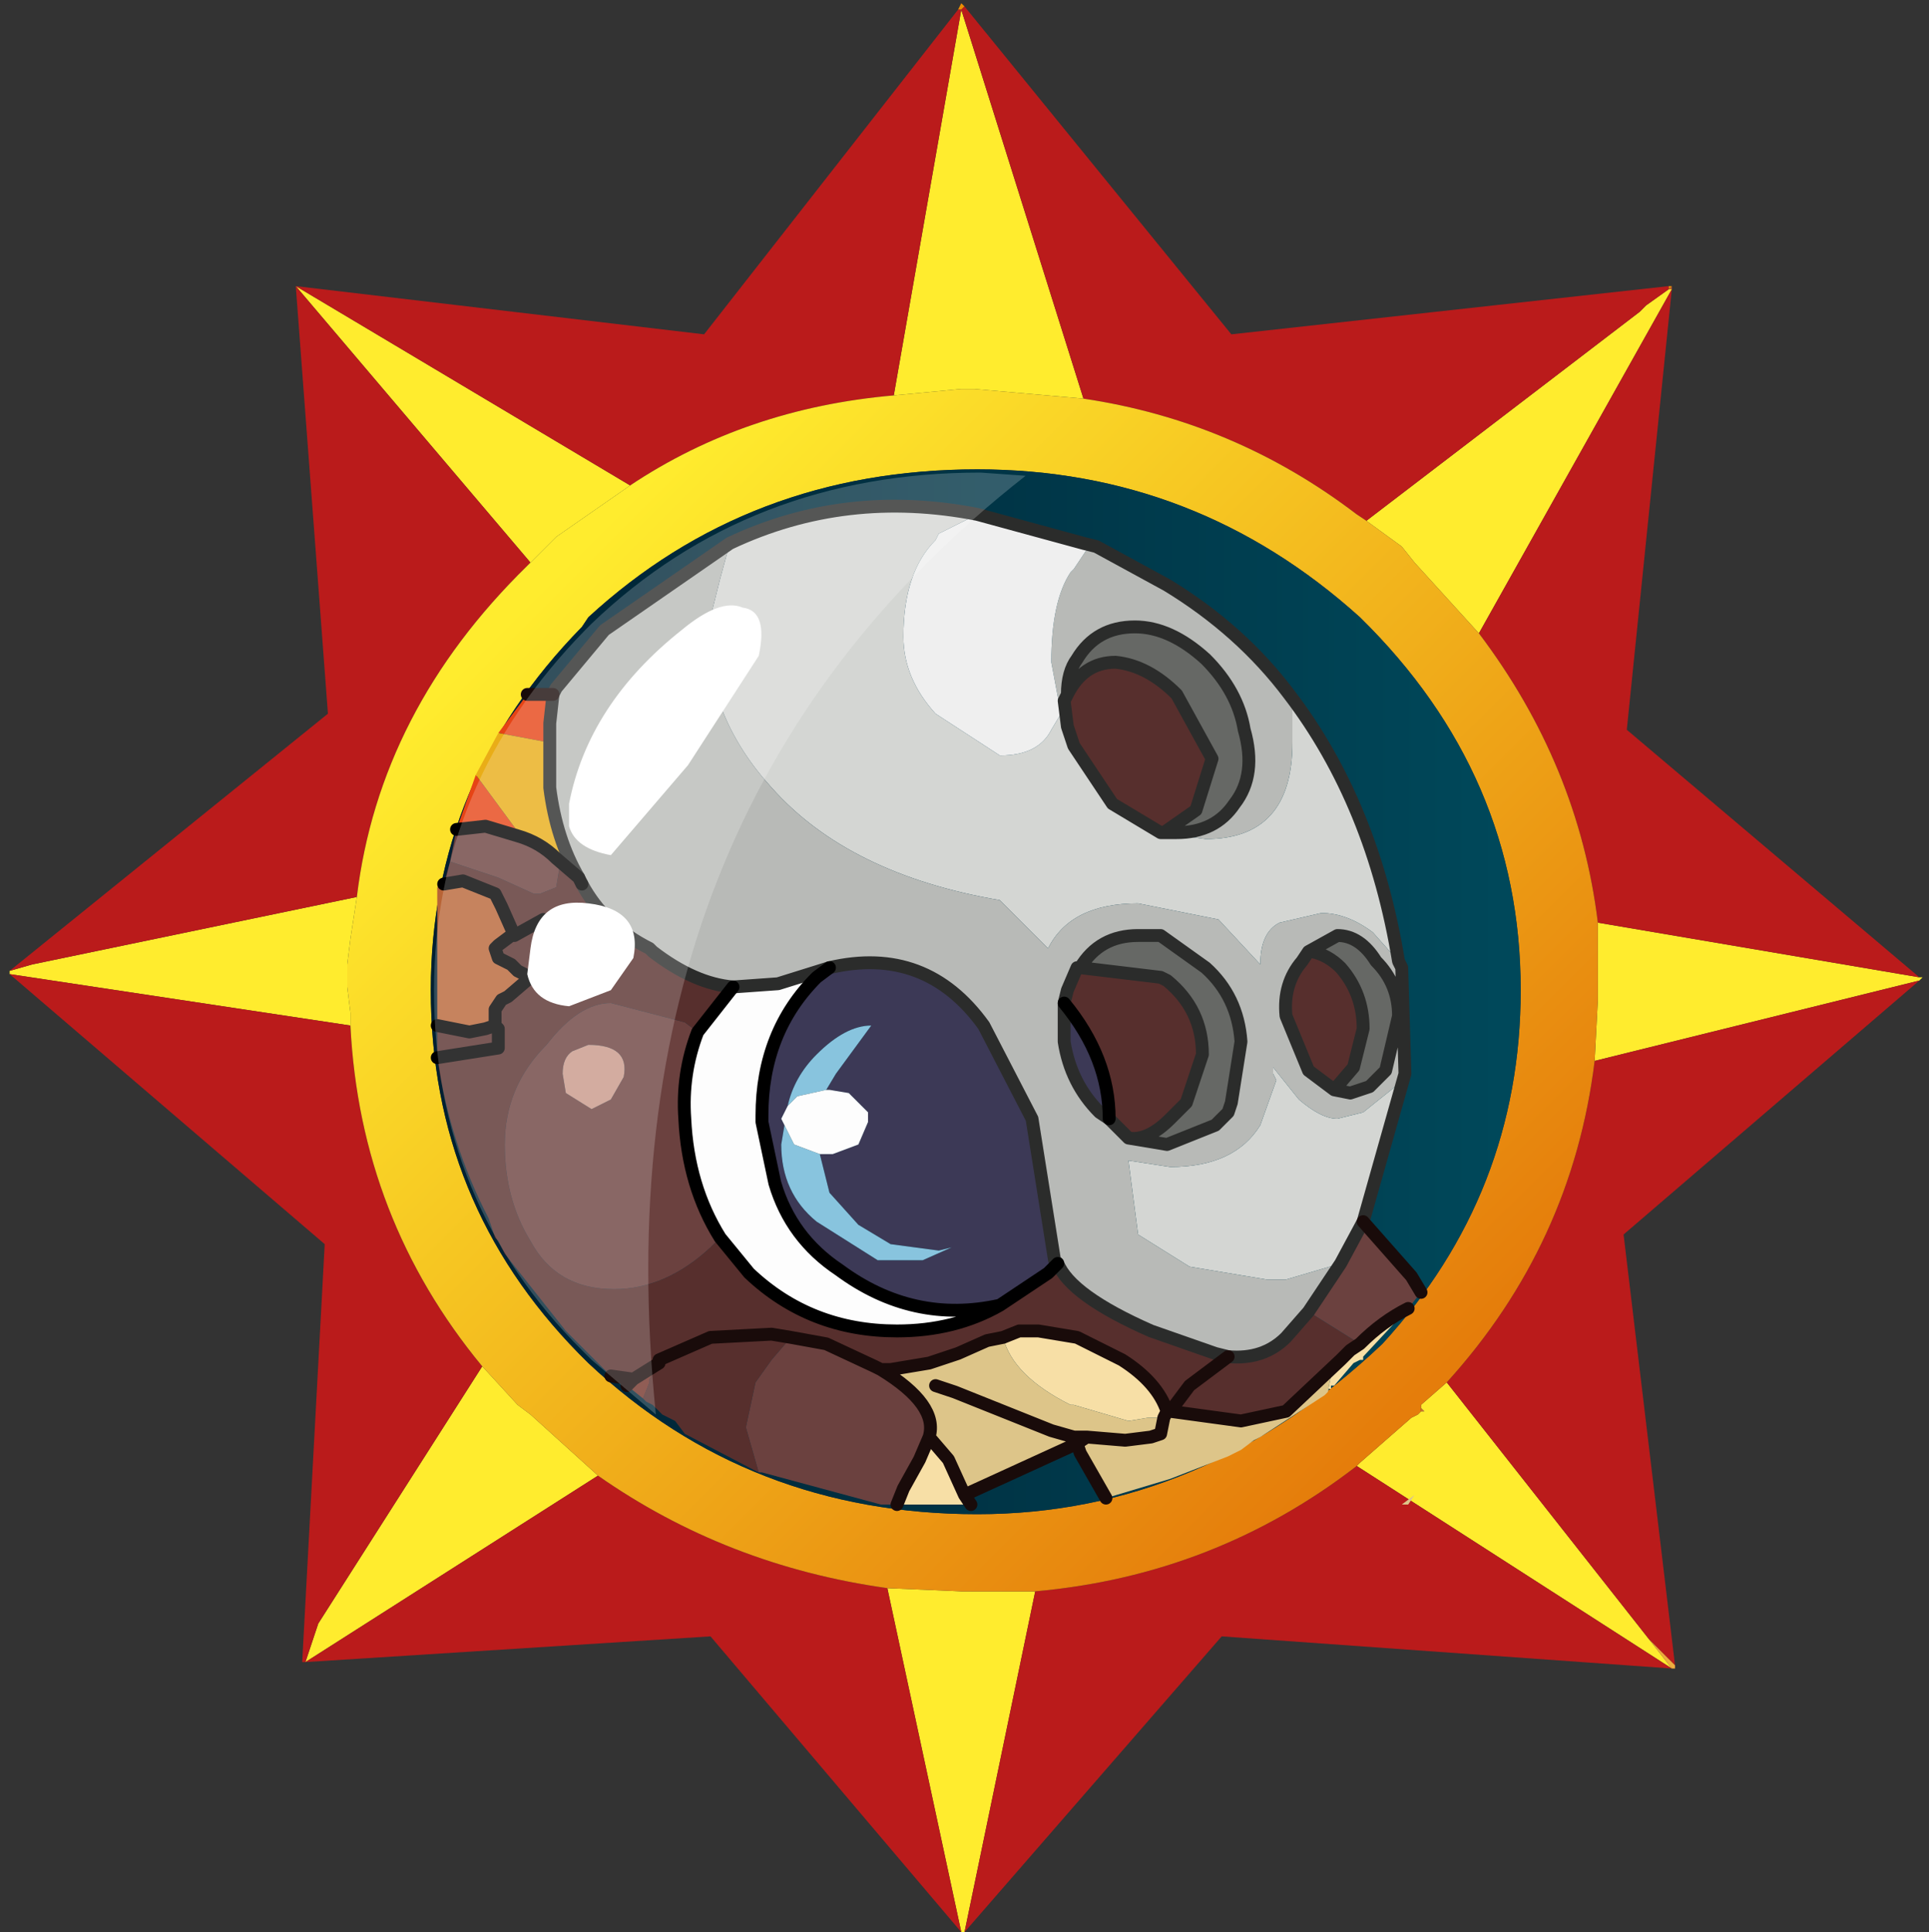 <?xml version="1.0" encoding="UTF-8" standalone="no"?>
<svg xmlns:ffdec="https://www.free-decompiler.com/flash" xmlns:xlink="http://www.w3.org/1999/xlink" ffdec:objectType="frame" height="30.05px" width="30.0px" xmlns="http://www.w3.org/2000/svg">
  <rect width="100%" height="100%" fill="#333333" stroke="none"/>
  <g transform="matrix(1.0, 0.0, 0.0, 1.0, 0.0, 0.0)">
    <use ffdec:characterId="1" height="30.0" transform="matrix(1.0, 0.0, 0.0, 1.0, 0.0, 0.0)" width="30.0" xlink:href="#shape0"/>
    <use ffdec:characterId="3" height="30.0" transform="matrix(1.0, 0.0, 0.0, 1.0, 0.15, 0.05)" width="29.75" xlink:href="#sprite0"/>
  </g>
  <defs>
    <g id="shape0" transform="matrix(1.0, 0.0, 0.0, 1.0, 0.0, 0.0)">
      <path d="M0.0 0.0 L30.0 0.0 30.0 30.0 0.0 30.0 0.0 0.0" fill="#33cc66" fill-opacity="0.0" fill-rule="evenodd" stroke="none"/>
    </g>
    <g id="sprite0" transform="matrix(1.0, 0.0, 0.0, 1.0, 0.0, 0.0)">
      <use ffdec:characterId="2" height="30.0" transform="matrix(1.0, 0.0, 0.0, 1.0, 0.0, 0.0)" width="29.75" xlink:href="#shape1"/>
    </g>
    <g id="shape1" transform="matrix(1.0, 0.0, 0.0, 1.0, 0.0, 0.0)">
      <path d="M25.85 4.45 L25.8 4.45 25.85 4.4 25.85 4.45" fill="url(#gradient0)" fill-rule="evenodd" stroke="none"/>
      <path d="M25.8 4.45 L25.85 4.45 22.85 9.8 21.85 8.7 21.65 8.45 21.1 8.05 25.35 4.8 25.45 4.7 25.8 4.45 M14.8 0.1 L16.7 6.15 15.0 6.0 14.8 6.0 13.75 6.1 14.8 0.1 M29.7 15.15 L29.75 15.15 29.7 15.2 24.65 16.45 24.7 15.5 24.7 15.3 24.7 15.05 24.7 14.95 24.7 14.3 29.7 15.15 M14.85 30.0 L14.8 30.0 13.65 24.65 14.8 24.7 15.0 24.7 15.95 24.7 14.85 30.0 M0.0 15.1 L0.0 15.05 0.35 14.95 5.4 13.9 5.3 14.55 5.25 14.95 5.25 15.0 5.25 15.2 5.25 15.3 5.3 15.7 5.3 15.9 0.0 15.1 M20.95 22.75 L21.0 22.7 21.8 22.0 21.9 21.95 21.95 21.9 22.0 21.9 21.95 21.85 21.95 21.8 22.35 21.45 25.5 25.45 25.85 25.9 20.95 22.75 M4.45 4.4 L9.65 7.5 8.5 8.3 8.15 8.65 8.1 8.7 4.45 4.4 M7.35 21.2 L7.9 21.8 8.1 21.95 9.15 22.9 4.6 25.8 4.8 25.2 7.35 21.2" fill="#ffec2e" fill-rule="evenodd" stroke="none"/>
      <path d="M25.85 4.4 L25.8 4.45 25.8 4.4 25.85 4.4 M14.85 0.05 L14.8 0.1 14.75 0.1 14.8 0.0 14.85 0.05" fill="#ec8e02" fill-rule="evenodd" stroke="none"/>
      <path d="M25.8 4.4 L25.8 4.45 25.45 4.7 25.35 4.8 21.1 8.05 20.95 7.95 Q19.05 6.5 16.7 6.15 L14.8 0.1 14.85 0.05 19.0 5.15 25.8 4.4 M22.85 9.8 L25.85 4.45 25.15 11.3 29.7 15.15 24.7 14.3 Q24.4 11.85 22.85 9.8 M29.7 15.2 L25.1 19.15 25.9 25.85 25.5 25.45 22.35 21.45 Q24.3 19.3 24.65 16.45 L29.7 15.2 M25.85 25.9 L18.85 25.4 14.85 30.0 15.95 24.7 Q18.75 24.45 20.95 22.75 L25.85 25.9 M14.8 30.0 L10.9 25.4 4.6 25.8 4.55 25.8 4.9 19.3 0.0 15.1 5.3 15.9 Q5.45 18.9 7.35 21.2 L4.8 25.2 4.6 25.8 9.15 22.9 Q11.15 24.3 13.65 24.65 L14.8 30.0 M0.0 15.05 L4.95 11.05 4.45 4.4 10.8 5.15 14.75 0.1 14.8 0.1 13.75 6.1 Q11.45 6.3 9.65 7.5 L4.45 4.4 8.1 8.7 8.05 8.75 Q5.75 11.0 5.4 13.9 L0.35 14.95 0.0 15.05" fill="#ba1b1b" fill-rule="evenodd" stroke="none"/>
      <path d="M16.7 6.15 Q19.05 6.5 20.95 7.95 L21.1 8.05 21.65 8.45 21.85 8.7 22.85 9.8 Q24.4 11.85 24.7 14.3 L24.7 14.95 24.7 15.05 24.7 15.3 24.7 15.5 24.65 16.45 Q24.3 19.3 22.35 21.45 L21.95 21.8 21.95 21.85 21.95 21.9 21.9 21.95 21.8 22.0 21.0 22.7 20.95 22.75 Q18.75 24.45 15.95 24.7 L15.0 24.7 14.8 24.7 13.65 24.65 Q11.15 24.3 9.15 22.9 L8.1 21.95 7.9 21.8 7.35 21.2 Q5.45 18.9 5.3 15.9 L5.3 15.7 5.25 15.3 5.25 15.2 5.25 15.0 5.25 14.95 5.3 14.55 5.4 13.9 Q5.75 11.0 8.05 8.75 L8.1 8.7 8.15 8.65 8.5 8.3 9.65 7.5 Q11.45 6.3 13.75 6.1 L14.8 6.0 15.0 6.0 16.7 6.15 M23.5 15.35 Q23.5 12.0 21.0 9.55 18.45 7.25 15.05 7.25 11.5 7.25 9.0 9.55 L8.9 9.7 Q6.55 12.1 6.55 15.35 6.55 18.65 8.85 21.0 L9.0 21.15 Q11.5 23.5 15.05 23.5 18.55 23.5 21.35 20.85 23.5 18.5 23.5 15.35" fill="url(#gradient1)" fill-rule="evenodd" stroke="none"/>
      <path d="M25.9 25.85 L25.9 25.9 25.85 25.9 25.5 25.45 25.9 25.85 M21.95 21.9 L21.95 21.85 22.0 21.9 21.95 21.9" fill="url(#gradient2)" fill-rule="evenodd" stroke="none"/>
      <path d="M23.5 15.35 Q23.5 18.5 21.35 20.85 18.55 23.5 15.05 23.5 11.5 23.5 9.0 21.15 L8.85 21.0 Q6.55 18.65 6.55 15.35 6.55 12.1 8.9 9.7 L9.0 9.55 Q11.5 7.25 15.05 7.25 18.45 7.25 21.0 9.55 23.5 12.0 23.5 15.35" fill="url(#gradient3)" fill-rule="evenodd" stroke="none"/>
      <path d="M15.05 7.95 L14.45 8.25 14.4 8.35 Q13.9 8.85 13.9 9.85 13.9 10.5 14.4 11.05 L15.4 11.7 Q16.0 11.7 16.2 11.3 L16.35 11.05 16.55 11.55 17.15 12.45 17.9 12.9 18.6 13.0 Q19.95 13.0 19.95 11.5 L19.95 11.45 19.95 10.9 19.9 10.75 Q21.2 12.45 21.6 14.9 L21.2 14.45 Q20.8 14.15 20.4 14.15 L19.75 14.3 Q19.45 14.45 19.45 14.95 L18.8 14.25 17.55 14.0 Q16.5 14.0 16.15 14.7 L15.4 13.95 Q13.05 13.55 11.85 12.2 10.85 11.1 10.85 9.75 L11.05 8.95 11.2 8.4 Q13.0 7.55 15.05 7.95 M16.75 8.5 L16.7 8.4 16.9 8.45 16.75 8.5 M21.7 16.65 L21.05 18.95 20.7 19.6 19.85 19.85 19.55 19.85 18.35 19.65 17.55 19.15 17.4 18.0 18.05 18.1 Q19.05 18.1 19.45 17.45 L19.7 16.75 19.65 16.65 19.65 16.55 20.05 17.05 Q20.4 17.35 20.65 17.35 L21.05 17.25 21.55 16.85 21.7 16.65" fill="#d4d6d3" fill-rule="evenodd" stroke="none"/>
      <path d="M16.35 11.05 L16.2 10.25 Q16.2 9.3 16.5 8.85 L16.55 8.8 16.75 8.5 16.9 8.45 18.0 9.05 Q19.15 9.75 19.9 10.75 L19.95 10.9 19.95 11.45 19.95 11.5 Q19.95 13.0 18.6 13.0 L17.9 12.9 17.95 12.9 18.15 12.9 Q18.75 12.9 19.05 12.45 19.4 12.0 19.2 11.3 19.1 10.7 18.6 10.2 18.05 9.7 17.5 9.7 16.9 9.7 16.6 10.2 16.45 10.4 16.45 10.75 L16.4 10.85 16.45 11.25 16.55 11.55 16.35 11.05 M21.6 14.9 L21.65 15.0 21.7 16.65 21.55 16.85 21.05 17.25 20.65 17.35 Q20.4 17.35 20.05 17.05 L19.65 16.55 19.65 16.65 19.7 16.75 19.45 17.45 Q19.05 18.1 18.05 18.1 L17.4 18.0 17.55 19.15 18.35 19.65 19.55 19.85 19.85 19.85 20.7 19.6 20.2 20.35 19.85 20.75 Q19.5 21.1 18.95 21.05 L18.75 21.0 17.75 20.65 Q16.5 20.1 16.3 19.6 L16.25 19.55 15.9 17.35 15.15 15.9 Q14.25 14.65 12.75 15.0 L11.95 15.25 11.25 15.3 Q10.65 15.25 10.0 14.75 L9.95 14.7 Q9.25 14.35 8.9 13.7 L8.85 13.6 Q8.5 13.0 8.4 12.2 L8.4 11.5 8.4 11.2 8.45 10.75 8.5 10.65 9.25 9.75 11.2 8.4 11.05 8.95 10.85 9.75 Q10.85 11.1 11.85 12.2 13.05 13.55 15.4 13.95 L16.15 14.7 Q16.5 14.0 17.55 14.0 L18.8 14.25 19.45 14.95 Q19.45 14.45 19.75 14.3 L20.4 14.15 Q20.8 14.15 21.2 14.45 L21.6 14.9 M20.6 16.9 L20.85 16.95 21.15 16.85 21.4 16.6 21.6 15.75 Q21.6 15.25 21.25 14.9 21.0 14.5 20.65 14.5 L20.2 14.75 20.1 14.9 Q19.8 15.25 19.85 15.75 L20.2 16.6 20.6 16.9 M17.4 17.65 L18.0 17.75 18.75 17.45 18.95 17.25 19.0 17.1 19.15 16.15 Q19.1 15.45 18.6 15.0 L17.9 14.5 17.55 14.5 Q16.95 14.5 16.65 15.0 L16.6 15.0 16.65 15.0 16.6 15.0 16.45 15.35 16.4 15.55 16.4 16.15 Q16.5 16.8 16.95 17.25 L17.1 17.35 17.25 17.5 17.3 17.55 17.4 17.65" fill="#b8bab7" fill-rule="evenodd" stroke="none"/>
      <path d="M15.05 7.95 L16.7 8.4 16.75 8.5 16.55 8.8 16.5 8.85 Q16.2 9.3 16.2 10.25 L16.35 11.05 16.2 11.3 Q16.0 11.7 15.4 11.7 L14.4 11.05 Q13.9 10.5 13.9 9.85 13.9 8.85 14.4 8.35 L14.45 8.25 15.05 7.95" fill="#efefef" fill-rule="evenodd" stroke="none"/>
      <path d="M11.65 22.85 L11.55 22.8 10.5 22.25 10.35 22.05 10.15 21.95 10.0 21.8 9.9 21.75 9.85 21.7 9.95 21.45 9.95 21.4 10.1 21.15 9.7 21.4 9.35 21.35 9.05 21.05 8.75 20.75 8.65 20.65 7.7 19.45 7.6 19.25 7.55 19.2 7.45 18.9 Q6.85 17.75 6.65 16.4 L6.65 15.9 7.15 16.0 7.4 15.95 7.55 15.9 7.55 15.65 7.65 15.5 7.75 15.45 8.1 15.15 7.9 15.05 7.8 14.95 7.6 14.85 7.55 14.7 7.6 14.65 7.8 14.5 7.85 14.5 7.65 14.05 7.55 13.85 7.05 13.65 6.75 13.7 6.85 13.35 7.6 13.6 8.15 13.85 8.25 13.85 8.5 13.75 8.55 13.45 8.5 13.3 8.85 13.6 8.9 13.7 Q9.25 14.35 9.95 14.7 L10.0 14.75 Q10.65 15.25 11.25 15.3 L10.7 16.0 10.5 15.85 9.35 15.55 Q8.85 15.55 8.35 16.2 7.7 16.85 7.7 17.75 7.7 18.6 8.1 19.25 8.5 20.0 9.4 20.0 10.2 20.0 10.9 19.35 L11.05 19.2 11.5 19.75 Q12.45 20.65 13.8 20.65 14.7 20.65 15.4 20.25 L16.15 19.75 16.3 19.6 Q16.5 20.1 17.75 20.65 L18.75 21.0 18.95 21.05 Q19.5 21.1 19.85 20.75 L20.2 20.35 21.0 20.85 20.85 20.95 20.7 21.1 19.85 21.9 19.15 22.05 18.05 21.9 18.0 21.9 Q17.85 21.45 17.3 21.1 L16.6 20.75 16.0 20.65 15.7 20.65 15.45 20.75 15.2 20.8 14.75 21.0 14.3 21.15 13.7 21.25 13.55 21.25 13.45 21.2 12.7 20.85 12.15 20.75 11.85 20.7 10.9 20.75 10.1 21.1 10.1 21.15 10.1 21.1 10.9 20.75 11.85 20.7 12.15 20.75 11.85 21.1 11.6 21.45 11.45 22.15 11.65 22.85 M8.3 14.25 L7.85 14.5 8.3 14.25 M6.65 16.4 L7.6 16.25 7.6 16.2 7.6 16.0 7.6 15.95 7.55 15.9 7.6 15.95 7.6 16.0 7.6 16.2 7.6 16.25 6.65 16.4 M18.95 21.05 L18.35 21.5 18.05 21.9 18.35 21.5 18.95 21.05 M17.9 12.9 L17.15 12.45 16.55 11.55 16.45 11.25 16.4 10.85 16.45 10.75 Q16.7 10.25 17.2 10.25 17.7 10.3 18.15 10.75 L18.7 11.75 18.45 12.55 17.95 12.9 17.9 12.9 M20.2 14.75 L20.25 14.75 Q20.5 14.8 20.7 15.0 21.05 15.4 21.05 15.95 L20.9 16.55 20.6 16.9 20.2 16.6 19.85 15.75 Q19.8 15.25 20.1 14.9 L20.2 14.75 M17.4 17.65 L17.3 17.55 17.25 17.5 17.1 17.35 Q17.1 16.4 16.4 15.55 L16.45 15.35 16.6 15.0 16.65 15.0 17.9 15.15 18.0 15.2 Q18.55 15.65 18.55 16.35 L18.3 17.1 18.1 17.3 18.05 17.35 Q17.7 17.7 17.4 17.65" fill="#572f2d" fill-rule="evenodd" stroke="none"/>
      <path d="M20.6 16.9 L20.9 16.55 21.05 15.95 Q21.05 15.4 20.7 15.0 20.5 14.8 20.25 14.75 L20.2 14.75 20.65 14.5 Q21.0 14.5 21.25 14.9 21.6 15.25 21.6 15.75 L21.4 16.6 21.15 16.85 20.85 16.95 20.6 16.9 M17.95 12.9 L18.45 12.55 18.7 11.75 18.15 10.75 Q17.7 10.3 17.2 10.25 16.7 10.25 16.45 10.75 16.45 10.4 16.6 10.2 16.9 9.7 17.5 9.7 18.05 9.7 18.6 10.2 19.1 10.7 19.2 11.3 19.4 12.0 19.05 12.45 18.75 12.9 18.15 12.9 L17.95 12.9 M16.65 15.0 Q16.95 14.5 17.55 14.5 L17.9 14.5 18.6 15.0 Q19.1 15.45 19.15 16.15 L19.0 17.1 18.95 17.25 18.75 17.45 18.0 17.75 17.4 17.65 Q17.7 17.7 18.05 17.35 L18.1 17.3 18.3 17.1 18.55 16.35 Q18.55 15.65 18.0 15.2 L17.9 15.15 16.65 15.0" fill="#666865" fill-rule="evenodd" stroke="none"/>
      <path d="M12.75 15.0 Q14.25 14.65 15.15 15.9 L15.9 17.35 16.25 19.55 16.3 19.6 16.15 19.75 15.4 20.25 Q14.05 20.55 12.9 19.7 12.15 19.2 11.9 18.35 L11.7 17.4 11.7 17.3 Q11.7 16.0 12.55 15.15 L12.75 15.0 M12.7 16.9 L12.85 16.65 13.4 15.9 Q13.0 15.9 12.55 16.35 12.2 16.7 12.1 17.15 L12.0 17.35 12.05 17.45 12.0 17.75 Q12.0 18.5 12.55 18.95 L13.5 19.55 14.2 19.55 14.65 19.35 14.45 19.4 13.7 19.3 13.2 19.0 12.75 18.5 12.6 17.9 12.8 17.9 13.2 17.75 13.35 17.4 13.35 17.25 13.2 17.1 13.05 16.95 12.75 16.9 12.7 16.9 M17.1 17.35 L16.95 17.25 Q16.5 16.8 16.4 16.15 L16.4 15.55 Q17.1 16.4 17.1 17.35" fill="#3c3956" fill-rule="evenodd" stroke="none"/>
      <path d="M21.05 18.95 L21.8 19.8 21.95 20.05 21.75 20.3 Q21.35 20.5 21.0 20.85 L20.2 20.35 20.7 19.6 21.05 18.95 M13.8 23.35 L13.55 23.35 11.7 22.85 11.65 22.85 11.45 22.15 11.6 21.45 11.85 21.1 12.15 20.75 12.7 20.85 13.45 21.2 13.55 21.25 Q14.45 21.8 14.3 22.3 L14.15 22.65 13.9 23.1 13.8 23.35 M6.85 13.35 L6.95 12.85 7.4 12.8 7.9 12.95 Q8.25 13.05 8.5 13.3 L8.55 13.45 8.5 13.75 8.25 13.85 8.15 13.85 7.6 13.6 6.85 13.35 M8.6 16.65 L8.65 16.95 9.05 17.2 9.35 17.05 9.55 16.7 Q9.65 16.2 9.0 16.2 L8.75 16.3 Q8.6 16.4 8.6 16.65 M11.05 19.2 L10.9 19.35 Q10.2 20.0 9.4 20.0 8.5 20.0 8.1 19.25 7.7 18.6 7.7 17.75 7.7 16.85 8.35 16.2 8.85 15.55 9.35 15.55 L10.5 15.85 10.7 16.0 Q10.45 16.65 10.5 17.35 10.55 18.4 11.05 19.2" fill="#6b413f" fill-rule="evenodd" stroke="none"/>
      <path d="M21.75 20.3 L21.05 21.05 21.05 21.1 21.0 21.1 20.9 21.15 20.6 21.5 20.55 21.5 20.55 21.55 20.5 21.55 20.5 21.6 20.55 21.35 20.7 21.1 20.85 20.95 21.0 20.85 Q21.35 20.5 21.75 20.3 M14.85 23.2 L14.95 23.35 13.8 23.35 13.9 23.1 14.15 22.65 14.3 22.3 14.6 22.65 14.85 23.2 M15.45 20.75 L15.7 20.65 16.0 20.65 16.6 20.75 17.3 21.1 Q17.85 21.45 18.0 21.9 L17.95 22.0 17.7 22.0 17.4 22.05 16.55 21.8 16.5 21.8 Q15.6 21.35 15.45 20.75" fill="#f7dfa6" fill-rule="evenodd" stroke="none"/>
      <path d="M20.5 21.6 L20.45 21.65 19.45 22.3 19.35 22.35 19.15 22.5 19.05 22.55 18.95 22.6 18.05 22.95 17.05 23.25 16.65 22.55 16.6 22.4 14.85 23.2 14.6 22.65 14.3 22.3 Q14.45 21.8 13.55 21.25 L13.7 21.25 14.3 21.15 14.75 21.0 15.2 20.8 15.45 20.75 Q15.6 21.35 16.5 21.8 L16.55 21.8 17.4 22.05 17.7 22.0 17.95 22.0 18.0 21.9 18.05 21.9 19.15 22.05 19.85 21.9 20.7 21.1 20.55 21.35 20.5 21.6 M9.6 21.5 L9.35 21.35 9.7 21.4 9.6 21.5 M21.65 23.35 L21.85 23.2 21.75 23.35 21.65 23.35 M14.4 21.5 L14.7 21.6 16.2 22.2 16.55 22.3 16.75 22.3 17.35 22.35 17.75 22.3 17.9 22.25 17.95 22.0 17.9 22.25 17.75 22.3 17.35 22.35 16.75 22.3 16.6 22.4 16.75 22.3 16.55 22.3 16.2 22.2 14.7 21.6 14.4 21.5" fill="#ddc589" fill-rule="evenodd" stroke="none"/>
      <path d="M12.1 17.15 Q12.2 16.7 12.55 16.35 13.0 15.9 13.4 15.9 L12.85 16.65 12.7 16.9 12.25 17.0 12.1 17.15 M12.6 17.9 L12.75 18.5 13.2 19.0 13.7 19.3 14.45 19.4 14.65 19.35 14.2 19.55 13.5 19.55 12.55 18.95 Q12.0 18.5 12.0 17.75 L12.05 17.45 12.2 17.75 12.6 17.9" fill="#88c4de" fill-rule="evenodd" stroke="none"/>
      <path d="M6.95 12.85 L7.25 12.0 7.95 12.95 7.9 12.95 7.4 12.8 6.95 12.85 M7.6 11.35 L8.05 10.75 8.45 10.75 8.4 11.2 8.4 11.5 7.6 11.35" fill="#e64415" fill-rule="evenodd" stroke="none"/>
      <path d="M6.65 15.9 L6.65 13.75 6.75 13.7 7.05 13.65 7.55 13.85 7.65 14.05 7.85 14.5 7.8 14.5 7.6 14.65 7.55 14.7 7.6 14.85 7.8 14.95 7.9 15.05 8.1 15.15 7.75 15.45 7.65 15.5 7.55 15.65 7.55 15.9 7.4 15.95 7.15 16.0 6.65 15.9" fill="#b86436" fill-rule="evenodd" stroke="none"/>
      <path d="M10.7 16.0 L11.25 15.3 11.95 15.25 12.75 15.0 12.55 15.15 Q11.7 16.0 11.7 17.3 L11.7 17.4 11.9 18.35 Q12.15 19.2 12.9 19.7 14.05 20.55 15.4 20.25 14.7 20.65 13.8 20.65 12.45 20.65 11.5 19.75 L11.05 19.2 Q10.55 18.4 10.5 17.35 10.45 16.65 10.7 16.0 M12.7 16.9 L12.75 16.9 13.05 16.95 13.2 17.1 13.35 17.25 13.35 17.4 13.2 17.75 12.8 17.9 12.6 17.9 12.2 17.75 12.05 17.45 12.0 17.35 12.1 17.15 12.25 17.0 12.7 16.9" fill="#fdfdfd" fill-rule="evenodd" stroke="none"/>
      <path d="M7.25 12.0 L7.6 11.35 8.4 11.5 8.4 12.2 Q8.5 13.0 8.85 13.6 L8.5 13.3 Q8.25 13.05 7.9 12.95 L7.95 12.95 7.25 12.0" fill="#e9ad17" fill-rule="evenodd" stroke="none"/>
      <path d="M8.6 16.65 Q8.6 16.4 8.75 16.3 L9.0 16.2 Q9.65 16.2 9.55 16.7 L9.35 17.05 9.05 17.2 8.65 16.95 8.6 16.65" fill="#c89788" fill-rule="evenodd" stroke="none"/>
      <path d="M9.85 21.7 L9.6 21.5 9.7 21.4 10.1 21.15 9.95 21.4 9.95 21.45 9.85 21.7" fill="#74342a" fill-rule="evenodd" stroke="none"/>
      <path d="M16.7 8.4 L15.05 7.95 Q13.0 7.55 11.2 8.4 L9.25 9.75 8.5 10.65 8.45 10.75 8.4 11.2 8.4 11.5 8.4 12.2 Q8.5 13.0 8.85 13.6 M16.7 8.4 L16.9 8.45 18.0 9.05 Q19.15 9.75 19.9 10.75 21.2 12.45 21.6 14.9 L21.65 15.0 21.7 16.65 21.05 18.95 20.7 19.6 20.2 20.35 19.85 20.75 Q19.5 21.1 18.95 21.05 L18.75 21.0 17.75 20.65 Q16.5 20.1 16.3 19.6 L16.25 19.55 15.9 17.35 15.15 15.9 Q14.25 14.65 12.75 15.0 L11.95 15.25 11.25 15.3 Q10.65 15.25 10.0 14.75 L9.95 14.7 Q9.25 14.35 8.9 13.7 M17.9 12.9 L17.15 12.45 16.55 11.55 16.45 11.25 16.4 10.85 16.45 10.75 Q16.7 10.25 17.2 10.25 17.7 10.3 18.15 10.75 L18.7 11.75 18.45 12.55 17.95 12.9 18.15 12.9 Q18.75 12.9 19.05 12.45 19.4 12.0 19.2 11.3 19.1 10.7 18.6 10.2 18.05 9.7 17.5 9.7 16.9 9.7 16.6 10.2 16.45 10.4 16.45 10.75 M20.2 14.75 L20.25 14.75 Q20.5 14.8 20.7 15.0 21.05 15.4 21.05 15.95 L20.9 16.55 20.6 16.9 20.85 16.95 21.15 16.85 21.4 16.6 21.6 15.75 Q21.6 15.25 21.25 14.9 21.0 14.5 20.65 14.5 L20.2 14.75 20.1 14.9 Q19.8 15.25 19.85 15.75 L20.2 16.6 20.6 16.9 M17.9 12.9 L17.95 12.9 M16.65 15.0 Q16.95 14.5 17.55 14.5 L17.9 14.5 18.6 15.0 Q19.1 15.45 19.15 16.15 L19.0 17.1 18.95 17.25 18.75 17.45 18.0 17.75 17.4 17.65 17.3 17.55 17.25 17.5 17.1 17.35 16.95 17.25 Q16.5 16.8 16.4 16.15 L16.4 15.55 16.45 15.35 16.6 15.0 16.65 15.0 17.9 15.15 18.0 15.2 Q18.55 15.65 18.55 16.35 L18.3 17.1 18.1 17.3 18.05 17.35 Q17.7 17.7 17.4 17.65 M16.65 15.0 L16.6 15.0" fill="none" stroke="#2b2c2b" stroke-linecap="round" stroke-linejoin="round" stroke-width="0.2"/>
      <path d="M8.9 13.7 L8.85 13.6 8.5 13.3 Q8.25 13.05 7.9 12.95 L7.4 12.8 6.95 12.85 M6.75 13.7 L7.05 13.65 7.55 13.85 7.65 14.05 7.85 14.5 8.3 14.25 M7.85 14.5 L7.8 14.5 7.6 14.65 7.55 14.7 7.6 14.85 7.8 14.95 7.9 15.05 8.1 15.15 7.75 15.45 7.65 15.5 7.55 15.65 7.55 15.9 7.6 15.95 7.6 16.0 7.6 16.2 7.6 16.25 6.65 16.4 M7.55 15.9 L7.4 15.95 7.15 16.0 6.65 15.9 M10.7 16.0 L11.25 15.3 M12.75 15.0 L12.55 15.15 Q11.7 16.0 11.7 17.3 L11.7 17.4 11.9 18.35 Q12.15 19.2 12.9 19.7 14.05 20.55 15.4 20.25 L16.15 19.75 16.3 19.6 M11.05 19.2 Q10.55 18.4 10.5 17.35 10.45 16.65 10.7 16.0 M15.4 20.25 Q14.7 20.65 13.8 20.65 12.45 20.65 11.5 19.75 L11.05 19.2 M16.4 15.55 Q17.1 16.4 17.1 17.35" fill="none" stroke="#000000" stroke-linecap="round" stroke-linejoin="round" stroke-width="0.2"/>
      <path d="M21.05 18.95 L21.8 19.8 21.95 20.05 M17.05 23.25 L16.65 22.55 16.6 22.4 14.85 23.2 14.95 23.35 M8.05 10.75 L8.45 10.75 M9.35 21.35 L9.7 21.4 10.1 21.15 10.1 21.1 10.9 20.75 11.85 20.7 12.15 20.75 12.7 20.85 13.45 21.2 13.55 21.25 13.7 21.25 14.3 21.15 14.75 21.0 15.2 20.8 15.45 20.75 15.7 20.65 16.0 20.65 16.6 20.75 17.3 21.1 Q17.85 21.45 18.0 21.9 L18.05 21.9 18.35 21.5 18.95 21.05 M21.0 20.85 Q21.35 20.5 21.75 20.3 M20.7 21.1 L20.85 20.95 21.0 20.85 M18.05 21.9 L19.15 22.05 19.85 21.9 20.7 21.1 M17.95 22.0 L18.0 21.9 M17.95 22.0 L17.9 22.25 17.75 22.3 17.35 22.35 16.75 22.3 16.6 22.4 M16.75 22.3 L16.55 22.3 16.2 22.2 14.7 21.6 14.4 21.5 M14.85 23.2 L14.6 22.65 14.3 22.3 14.15 22.65 13.9 23.1 13.8 23.35 M13.55 21.25 Q14.45 21.8 14.3 22.3 M9.6 21.5 L9.7 21.4" fill="none" stroke="#190b0a" stroke-linecap="round" stroke-linejoin="round" stroke-width="0.2"/>
      <path d="M6.6 15.35 Q6.6 12.15 8.95 9.75 L9.05 9.65 Q11.5 7.3 15.1 7.3 L15.8 7.35 Q9.1 12.6 10.05 21.95 L9.05 21.1 8.9 20.95 Q6.6 18.65 6.6 15.35" fill="#ffffff" fill-opacity="0.2" fill-rule="evenodd" stroke="none"/>
      <path d="M11.4 9.4 Q11.8 9.45 11.65 10.15 L10.55 11.85 9.35 13.25 Q8.8 13.15 8.7 12.8 L8.7 12.45 Q9.0 10.9 10.45 9.75 11.05 9.25 11.4 9.4 M9.7 14.85 L9.35 15.35 8.7 15.6 Q8.15 15.55 8.05 15.1 L8.1 14.7 Q8.2 13.9 9.0 14.0 9.85 14.1 9.7 14.85" fill="#ffffff" fill-rule="evenodd" stroke="none"/>
    </g>
    <linearGradient gradientTransform="matrix(0.005, 0.0, 0.0, 0.006, 25.65, 9.55)" gradientUnits="userSpaceOnUse" id="gradient0" spreadMethod="pad" x1="-819.2" x2="819.2">
      <stop offset="0.0" stop-color="#8d010c"/>
      <stop offset="1.0" stop-color="#f2b03f"/>
    </linearGradient>
    <linearGradient gradientTransform="matrix(0.008, 0.008, -0.008, 0.008, 15.05, 15.4)" gradientUnits="userSpaceOnUse" id="gradient1" spreadMethod="pad" x1="-819.2" x2="819.2">
      <stop offset="0.0" stop-color="#ffec2e"/>
      <stop offset="1.0" stop-color="#e57d0b"/>
    </linearGradient>
    <linearGradient gradientTransform="matrix(0.007, 0.0, 0.0, 0.005, 20.35, 25.9)" gradientUnits="userSpaceOnUse" id="gradient2" spreadMethod="pad" x1="-819.2" x2="819.2">
      <stop offset="0.0" stop-color="#8d010c"/>
      <stop offset="1.0" stop-color="#f2b03f"/>
    </linearGradient>
    <linearGradient gradientTransform="matrix(0.01, 0.0, 0.0, 0.01, 15.0, 15.35)" gradientUnits="userSpaceOnUse" id="gradient3" spreadMethod="pad" x1="-819.2" x2="819.2">
      <stop offset="0.0" stop-color="#002031"/>
      <stop offset="1.0" stop-color="#00485a"/>
    </linearGradient>
  </defs>
</svg>
